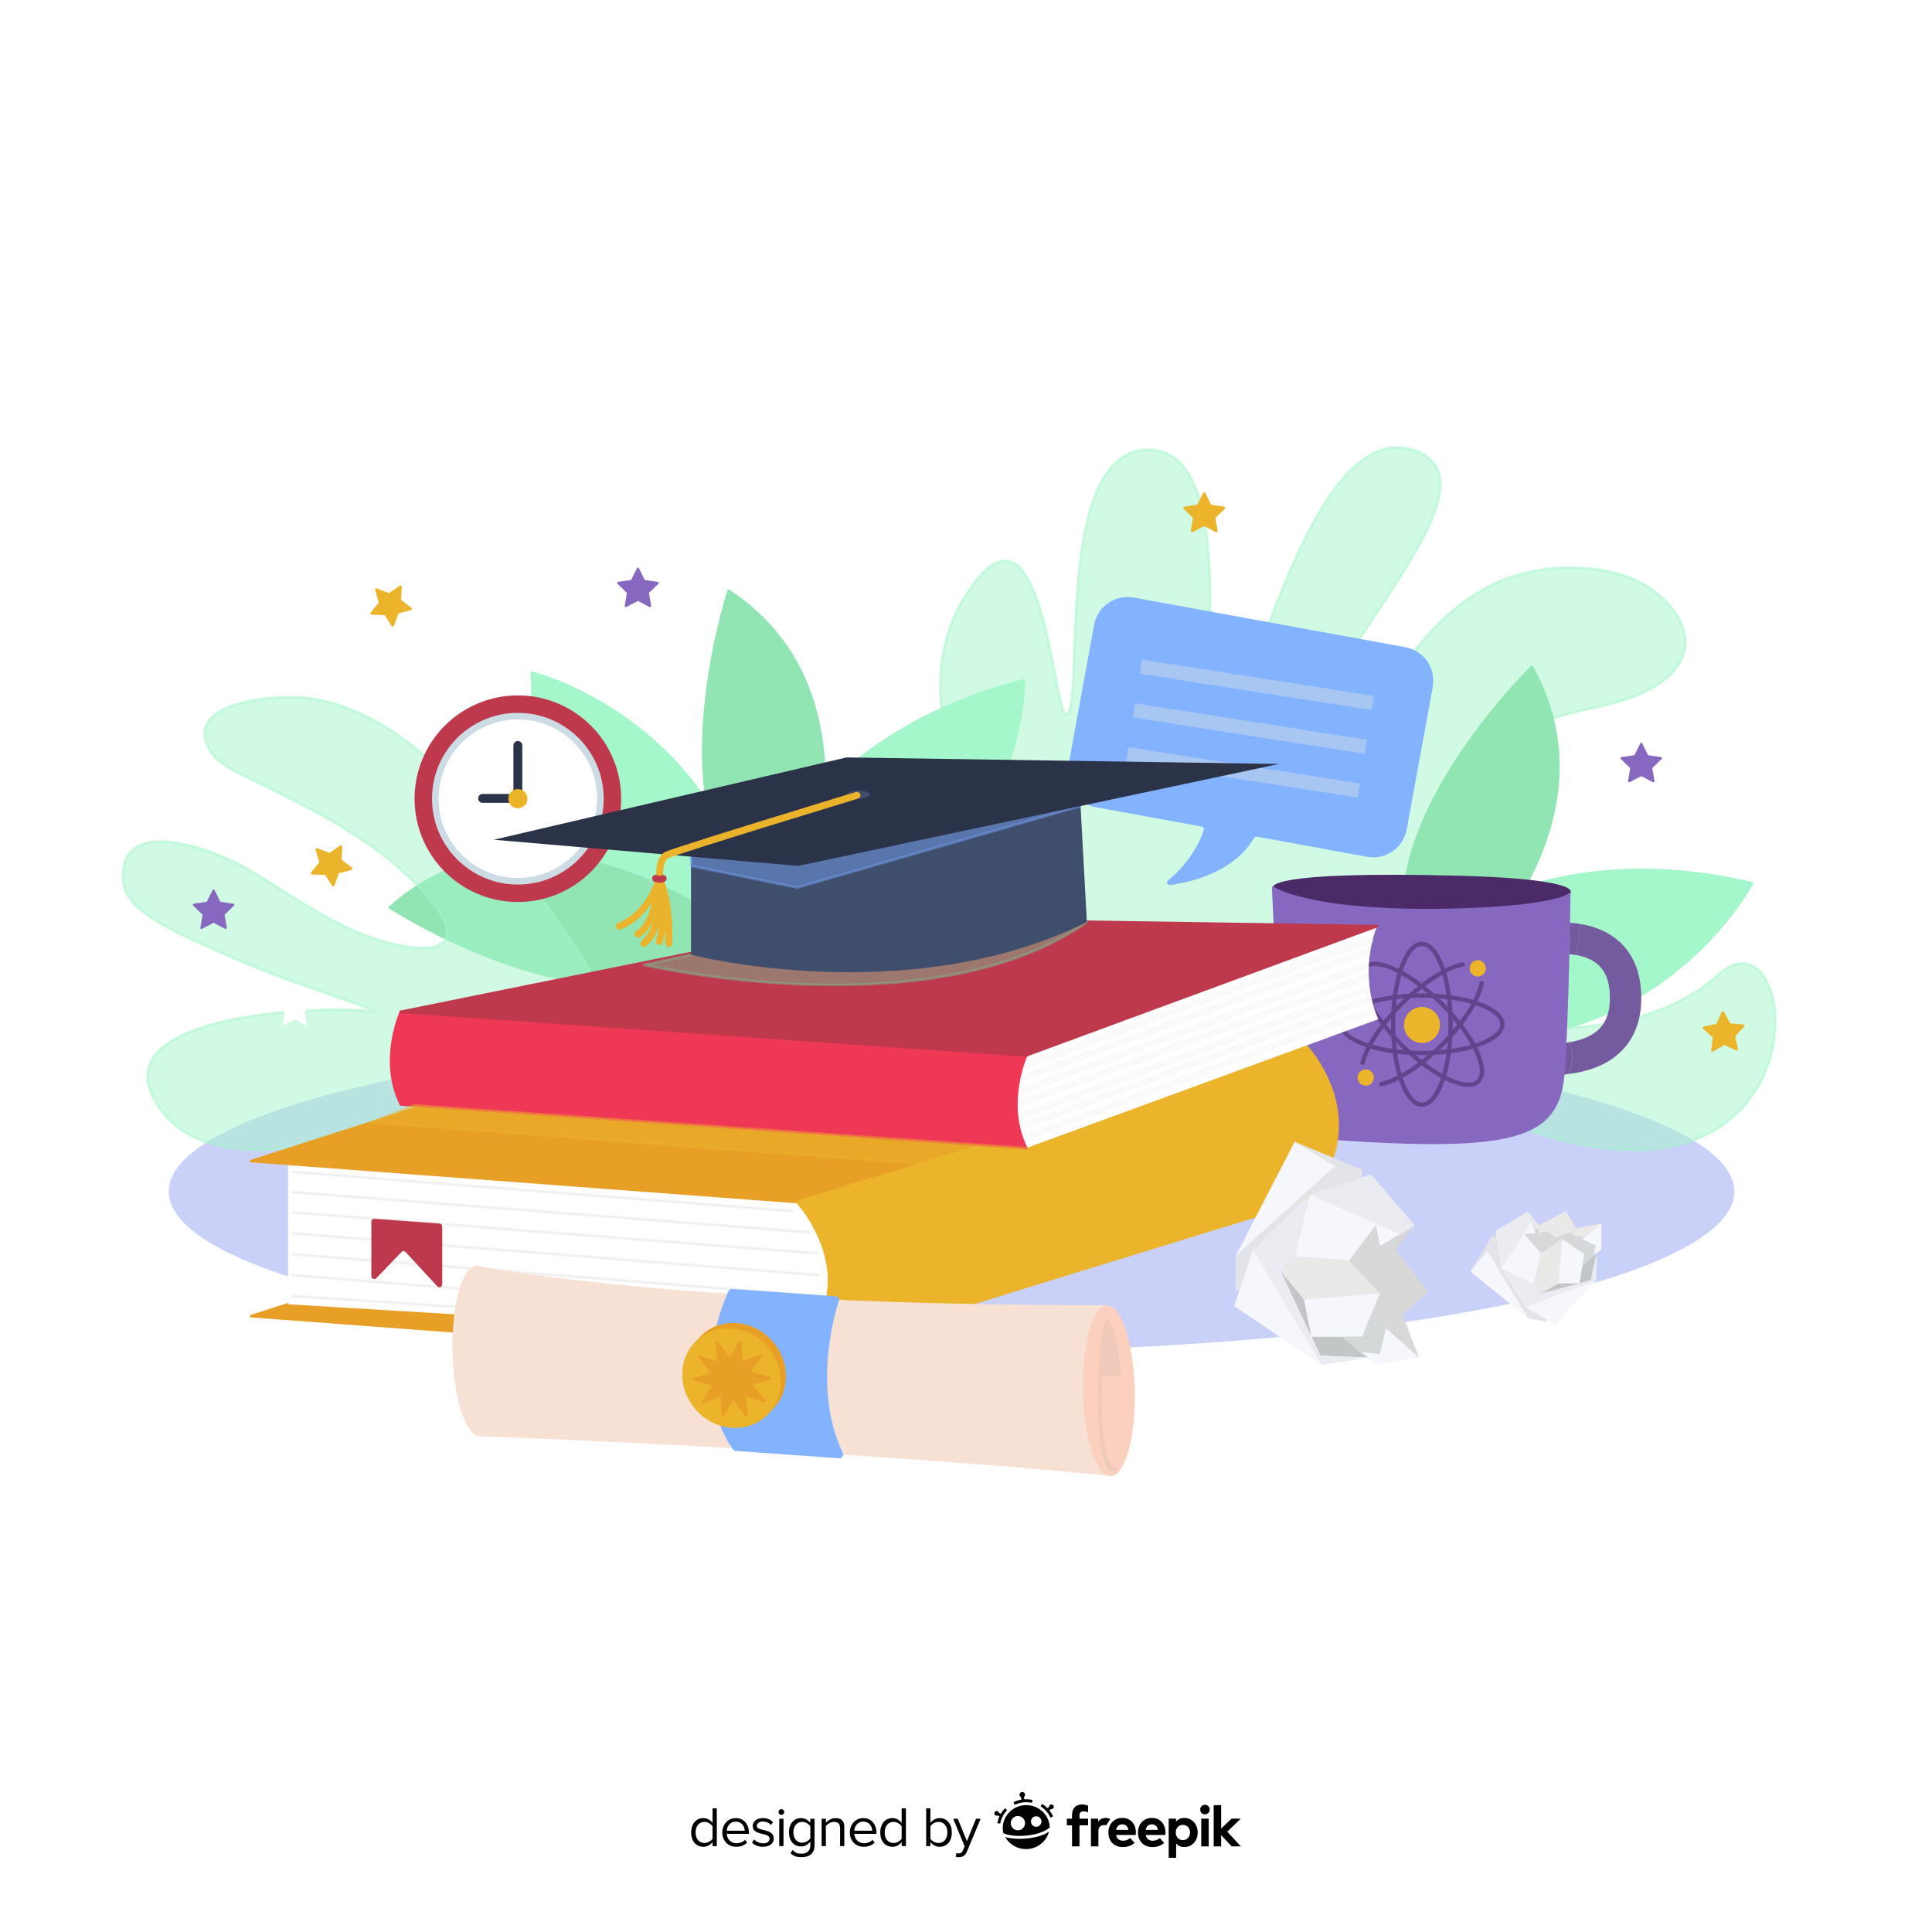 <?xml version="1.0" encoding="utf-8"?>
<!-- Generator: Adobe Illustrator 27.5.0, SVG Export Plug-In . SVG Version: 6.00 Build 0)  -->
<svg version="1.1" xmlns="http://www.w3.org/2000/svg" xmlns:xlink="http://www.w3.org/1999/xlink" x="0px" y="0px"
	 viewBox="0 0 500 500" style="enable-background:new 0 0 500 500;" xml:space="preserve">
<g id="BACKGROUND">
	<rect id="XMLID_43_" style="fill:#FFFFFF;" width="500" height="500"/>
</g>
<g id="OBJECTS">
	<g>
		<ellipse style="fill:#CAD1F9;" cx="246.257" cy="308.36" rx="202.587" ry="41.444"/>
		<g>
			<g>
				
					<path style="fill:#A4F7CB;stroke:#A4F7CB;stroke-width:0.676;stroke-linecap:round;stroke-linejoin:round;stroke-miterlimit:10;" d="
					M201.593,273.534c0,0-63.193-22.867-63.931-99.423c0,0,64.332,15.339,60.748,96.727L201.593,273.534z"/>
				
					<path style="fill:#91E5B3;stroke:#91E5B3;stroke-width:0.676;stroke-linecap:round;stroke-linejoin:round;stroke-miterlimit:10;" d="
					M100.901,234.856c0,0,63.111,40.88,88.299,5.007C189.199,239.864,138.457,201.26,100.901,234.856"/>
			</g>
			
				<path style="opacity:0.5;fill:#A4F7CB;stroke:#A4F7CB;stroke-width:0.676;stroke-linecap:round;stroke-linejoin:round;stroke-miterlimit:10;" d="
				M154.529,257.641c1.415-4.419-14.016-24.355-16.766-28.562c-7.237-11.075-15.238-21.914-24.961-30.954
				c-8.992-8.359-20.826-16.161-33.796-17.539c-6.665-0.708-31.152,0.484-25.097,12.893c1.684,3.45,5.361,5.38,8.804,7.08
				c16.997,8.394,34.038,16.179,47.049,30.482c10.45,11.488,6.759,16.772-8.539,13.12c-13.704-3.272-25.575-12.556-37.905-19.71
				c-7.084-4.11-33.737-14.768-31.319,4.407c1.004,7.959,18.176,14.451,24.508,17.372c9.896,4.565,20.198,8.184,30.481,11.762
				c1.226,0.427,13.157,4.41,9.115,3.782c-11.215-1.741-67.086,0.3-56.672,21.809c10.96,22.638,47.695,12.499,65.212,6.321
				C118.974,284.849,149.202,274.239,154.529,257.641z"/>
			
				<path style="opacity:0.5;fill:#A4F7CB;stroke:#A4F7CB;stroke-width:0.676;stroke-linecap:round;stroke-linejoin:round;stroke-miterlimit:10;" d="
				M379.792,263.948c0,0,41.222,9.537,64.939-11.735s30.621,83.036-72.48,30.378S379.792,263.948,379.792,263.948z"/>
			
				<path style="opacity:0.5;fill:#A4F7CB;stroke:#A4F7CB;stroke-width:0.676;stroke-linecap:round;stroke-linejoin:round;stroke-miterlimit:10;" d="
				M268.378,239.691c0,0-40.168-50.823-18.746-85.188s23.08,37.114,26.869,29.986c3.789-7.128-3.363-69.008,21.209-68.077
				c24.572,0.931,10.486,67.568,18.168,69.787c7.683,2.219,22.242-78.191,49.717-69.797c27.46,8.389-33.342,62.322-23.769,76.097
				c5.314,7.646,17.616-15.031,19.398-17.585c6.819-9.775,14.886-19.03,25.934-24.08c9.817-4.488,22.959-5.227,33.21-1.856
				c12.359,4.064,23.56,18.405,8.717,28.174c-10.911,7.181-25.207,5.38-36.414,13.284c-10.474,7.388-17.02,18.896-22.548,30.167
				c-8.273,16.865-17.383,39.008-14.921,58.265C358.609,305.489,268.378,239.691,268.378,239.691z"/>
			<g>
				
					<path style="fill:#A4F7CB;stroke:#A4F7CB;stroke-width:0.676;stroke-linecap:round;stroke-linejoin:round;stroke-miterlimit:10;" d="
					M183.637,261.775c0,0,7.198-66.816,81.387-85.723c0,0,0.385,66.134-79.524,81.99L183.637,261.775z"/>
				
					<path style="fill:#91E5B3;stroke:#91E5B3;stroke-width:0.676;stroke-linecap:round;stroke-linejoin:round;stroke-miterlimit:10;" d="
					M188.576,152.888c0,0-23.302,71.492,17.836,86.623C206.412,239.511,230.691,180.557,188.576,152.888"/>
			</g>
			<g>
				
					<path style="fill:#A4F7CB;stroke:#A4F7CB;stroke-width:0.676;stroke-linecap:round;stroke-linejoin:round;stroke-miterlimit:10;" d="
					M341.528,266.735c0,0,37.394-55.838,111.881-38.142c0,0-30.361,58.754-108.499,35.701L341.528,266.735z"/>
				
					<path style="fill:#91E5B3;stroke:#91E5B3;stroke-width:0.676;stroke-linecap:round;stroke-linejoin:round;stroke-miterlimit:10;" d="
					M396.453,172.586c0,0-53.829,52.504-24.417,85.003C372.036,257.589,420.909,216.644,396.453,172.586"/>
			</g>
		</g>
		<g>
			<g>
				<g>
					<path style="fill:#745A9F;" d="M394.694,269.595c-2.198-0.435-4.333,0.994-4.768,3.192c-0.435,2.198,0.994,4.333,3.192,4.768
						c0.293,0.058,3.558,0.683,7.894,0.683c1.132,0,2.337-0.043,3.581-0.15l0.496-8.202
						C400.905,270.416,396.685,269.982,394.694,269.595z"/>
					<path style="fill:#745A9F;" d="M418.19,242.94c-2.799-2.2-6.128-3.323-9.345-3.838c0.04,0.356,0.009,0.589,0.009,0.589
						c-0.187,4.198-0.681,6.349-1.196,7.429c2.04,0.338,4.011,1.01,5.535,2.214c2.321,1.833,3.45,4.77,3.45,8.978
						c0,3.864-1.12,6.665-3.422,8.563c-1.896,1.563-4.475,2.43-7.142,2.87c1.406,2.718,0.774,5.885-0.087,8.198
						c4.25-0.525,8.797-1.854,12.367-4.787c4.246-3.488,6.4-8.483,6.4-14.845C424.756,251.536,422.547,246.364,418.19,242.94z"/>
					<path style="fill:#745A9F;" d="M396.011,239.575c-2.174,0.529-3.504,2.716-2.981,4.891c0.524,2.175,2.713,3.514,4.89,2.996
						c1.573-0.375,4.892-0.842,8.269-0.53l0.258-8.112C400.971,238.403,396.337,239.496,396.011,239.575z"/>
					<path style="fill:#745A9F;" d="M408.844,239.102c-0.81-0.13-1.612-0.221-2.397-0.281l-0.258,8.112
						c0.49,0.045,0.98,0.106,1.467,0.187c0.515-1.08,1.01-3.231,1.196-7.429C408.853,239.691,408.884,239.458,408.844,239.102z"/>
					<path style="opacity:0.3;fill:#745A9F;" d="M408.844,239.102c-0.81-0.13-1.612-0.221-2.397-0.281l-0.258,8.112
						c0.49,0.045,0.98,0.106,1.467,0.187c0.515-1.08,1.01-3.231,1.196-7.429C408.853,239.691,408.884,239.458,408.844,239.102z"/>
					<path style="fill:#745A9F;" d="M406.076,269.745c-0.328,0.054-0.657,0.1-0.987,0.142l-0.496,8.202
						c0.46-0.039,0.926-0.088,1.395-0.146C406.85,275.631,407.482,272.463,406.076,269.745z"/>
					<path style="opacity:0.3;fill:#745A9F;" d="M406.076,269.745c-0.328,0.054-0.657,0.1-0.987,0.142l-0.496,8.202
						c0.46-0.039,0.926-0.088,1.395-0.146C406.85,275.631,407.482,272.463,406.076,269.745z"/>
				</g>
				<path style="fill:#4B2A67;" d="M377.826,226.643c-51.276-1.34-48.371,3.063-48.371,3.063s9.005,6.476,45.727,5.727
					c17.625-0.359,28.83-2.14,30.972-4.019C408.475,229.378,400.156,227.227,377.826,226.643z"/>
				<g>
					<g>
						
							<path style="fill:#8768C1;stroke:#8768C1;stroke-width:0.574;stroke-linecap:round;stroke-linejoin:round;stroke-miterlimit:10;" d="
							M329.455,229.706l0.863,18.117l1.561,32.785c0,0,0.819,13.297,15.126,14.248c47.486,3.157,56.603-1.207,57.716-18.03
							c1.113-16.823,1.433-45.413,1.433-45.413c-2.142,1.879-13.347,3.659-30.972,4.019
							C338.46,236.182,329.455,229.706,329.455,229.706z"/>
					</g>
				</g>
			</g>
			<g>
				<g style="opacity:0.59;">
					
						<ellipse transform="matrix(0.707 -0.707 0.707 0.707 -79.662 337.839)" style="fill:none;stroke:#4B2A67;stroke-width:1.127;stroke-linecap:round;stroke-linejoin:round;stroke-miterlimit:10;" cx="367.977" cy="265.08" rx="7.439" ry="20.814"/>
					
						<path style="fill:none;stroke:#4B2A67;stroke-width:1.127;stroke-linecap:round;stroke-linejoin:round;stroke-miterlimit:10;" d="
						M352.634,275.051c1.025-4.108,4.7-9.849,10.083-15.232c5.655-5.655,11.704-9.425,15.841-10.218"/>
					
						<path style="fill:none;stroke:#4B2A67;stroke-width:1.127;stroke-linecap:round;stroke-linejoin:round;stroke-miterlimit:10;" d="
						M383.455,254.499c-0.793,4.136-4.563,10.186-10.218,15.841c-5.609,5.609-11.606,9.364-15.74,10.198"/>
					
						<ellipse style="fill:none;stroke:#4B2A67;stroke-width:1.127;stroke-linecap:round;stroke-linejoin:round;stroke-miterlimit:10;" cx="367.977" cy="265.08" rx="20.814" ry="7.439"/>
					
						<ellipse style="fill:none;stroke:#4B2A67;stroke-width:1.127;stroke-linecap:round;stroke-linejoin:round;stroke-miterlimit:10;" cx="367.977" cy="265.08" rx="7.439" ry="20.814"/>
				</g>
				
					<circle style="fill:#EBB42B;stroke:#EBB42B;stroke-width:0.676;stroke-linecap:round;stroke-linejoin:round;stroke-miterlimit:10;" cx="353.438" cy="278.867" r="1.766"/>
				
					<circle style="fill:#EBB42B;stroke:#EBB42B;stroke-width:0.676;stroke-linecap:round;stroke-linejoin:round;stroke-miterlimit:10;" cx="382.441" cy="250.615" r="1.766"/>
				
					<circle style="fill:#EBB42B;stroke:#EBB42B;stroke-width:0.676;stroke-linecap:round;stroke-linejoin:round;stroke-miterlimit:10;" cx="368.015" cy="265.268" r="4.321"/>
			</g>
		</g>
		<g>
			
				<polygon style="fill:#E89F25;stroke:#E89F25;stroke-width:0.676;stroke-linecap:round;stroke-linejoin:round;stroke-miterlimit:10;" points="
				206.319,351.211 65.024,340.61 114.758,324.625 259.93,334.723 			"/>
			<path style="fill:#FFFFFF;" d="M210.453,345.75l-135.886-8.207v-36.348l131.752,9.885
				C206.319,311.08,221.002,324.896,210.453,345.75"/>
			
				<polyline style="fill:#E89F25;stroke:#E89F25;stroke-width:0.676;stroke-linecap:round;stroke-linejoin:round;stroke-miterlimit:10;" points="
				114.758,284.495 65.024,300.479 206.319,311.08 281.509,287.851 			"/>
			
				<path style="fill:#EBB42B;stroke:#EBB42B;stroke-width:0.676;stroke-linecap:round;stroke-linejoin:round;stroke-miterlimit:10;" d="
				M337.925,310.734c18.604-20.501,0-40.131,0-40.131L206.319,311.08c0,0,18.604,19.629,0,40.131L337.925,310.734z"/>
			<g>
				
					<line style="fill:none;stroke:#F1F1F1;stroke-width:0.676;stroke-linecap:round;stroke-linejoin:round;stroke-miterlimit:10;" x1="75.695" y1="313.779" x2="211.609" y2="324.374"/>
				
					<line style="fill:none;stroke:#F1F1F1;stroke-width:0.676;stroke-linecap:round;stroke-linejoin:round;stroke-miterlimit:10;" x1="75.695" y1="308.533" x2="209.353" y2="318.903"/>
				
					<line style="fill:none;stroke:#F1F1F1;stroke-width:0.676;stroke-linecap:round;stroke-linejoin:round;stroke-miterlimit:10;" x1="75.695" y1="303.288" x2="205.067" y2="313.432"/>
				
					<line style="fill:none;stroke:#F1F1F1;stroke-width:0.676;stroke-linecap:round;stroke-linejoin:round;stroke-miterlimit:10;" x1="75.695" y1="319.189" x2="211.834" y2="330.009"/>
				
					<line style="fill:none;stroke:#F1F1F1;stroke-width:0.676;stroke-linecap:round;stroke-linejoin:round;stroke-miterlimit:10;" x1="75.695" y1="324.599" x2="211.834" y2="335.419"/>
				
					<line style="fill:none;stroke:#F1F1F1;stroke-width:0.676;stroke-linecap:round;stroke-linejoin:round;stroke-miterlimit:10;" x1="75.695" y1="330.009" x2="209.804" y2="340.829"/>
				
					<line style="fill:none;stroke:#F1F1F1;stroke-width:0.676;stroke-linecap:round;stroke-linejoin:round;stroke-miterlimit:10;" x1="75.695" y1="335.419" x2="206.319" y2="343.942"/>
			</g>
			<path style="fill:#BE394B;" d="M96.106,316.156v14.122c0,0.667,0.812,0.996,1.276,0.515l6.523-6.756
				c0.296-0.307,0.789-0.301,1.079,0.012l8.182,8.851c0.458,0.496,1.287,0.172,1.287-0.504v-14.998c0-0.389-0.3-0.711-0.688-0.74
				l-16.862-1.243C96.472,315.384,96.106,315.725,96.106,316.156z"/>
		</g>
		<g>
			<circle style="fill:#BE394B;" cx="134.023" cy="206.704" r="26.734"/>
			<circle style="fill:#CCDCE4;" cx="134.023" cy="206.704" r="22.216"/>
			<circle style="fill:#FFFFFF;" cx="134.023" cy="206.704" r="20.506"/>
			<path style="fill:#2A3348;" d="M132.874,206.624L132.874,206.624c0-0.635-0.515-1.149-1.149-1.149h-6.818
				c-0.635,0-1.149,0.515-1.149,1.149l0,0c0,0.635,0.515,1.149,1.149,1.149h6.818C132.359,207.774,132.874,207.259,132.874,206.624z
				"/>
			<path style="fill:#2A3348;" d="M134.023,191.773L134.023,191.773c-0.635,0-1.149,0.515-1.149,1.149v11.651
				c0,0.635,0.515,1.149,1.149,1.149l0,0c0.635,0,1.149-0.515,1.149-1.149v-11.651C135.172,192.287,134.658,191.773,134.023,191.773
				z"/>
			
				<circle style="fill:#EBB42B;stroke:#EBB42B;stroke-width:0.676;stroke-linecap:round;stroke-linejoin:round;stroke-miterlimit:10;" cx="134.023" cy="206.704" r="2.141"/>
		</g>
		<g>
			<path style="fill:#83B3FF;" d="M363.72,167.497l-70.328-12.85c-4.784-0.874-9.371,2.296-10.245,7.08l-6.745,36.919
				c-0.874,4.784,2.296,9.371,7.08,10.245l27.525,5.029c0.402,0.074,0.651,0.482,0.528,0.872c-0.641,2.026-2.929,7.87-9.225,13.038
				c-0.532,0.436-0.167,1.295,0.515,1.206c4.969-0.648,16.386-3.101,21.736-12.178c0.147-0.249,0.429-0.383,0.713-0.331
				l28.536,5.214c4.784,0.874,9.371-2.296,10.245-7.08l6.745-36.919C371.674,172.958,368.504,168.371,363.72,167.497z"/>
			<g style="opacity:0.49;">
				
					<rect x="294.976" y="175.245" transform="matrix(0.988 0.155 -0.155 0.988 31.283 -48.159)" style="fill:#CCDCE4;" width="60.717" height="3.682"/>
				
					<rect x="293.203" y="186.576" transform="matrix(0.988 0.155 -0.155 0.988 33.013 -47.749)" style="fill:#CCDCE4;" width="60.717" height="3.682"/>
				
					<rect x="291.43" y="197.907" transform="matrix(0.988 0.155 -0.155 0.988 34.743 -47.339)" style="fill:#CCDCE4;" width="60.717" height="3.682"/>
			</g>
		</g>
		<g>
			
				<path style="fill:#77A5FA;stroke:#77A5FA;stroke-width:2.029;stroke-linecap:round;stroke-linejoin:round;stroke-miterlimit:10;" d="
				M216.1,336.487c0,0,12.586,19.782,1.062,39.896"/>
			<path style="fill:#F7E1D5;" d="M286.3,337.782c-113.686,0.088-163.113-10.283-163.113-10.283l1.176,44.187
				c0,0,96.347,3.556,163.113,10.283L286.3,337.782z"/>
			
				<path style="fill:#83B3FF;stroke:#83B3FF;stroke-width:2.029;stroke-linecap:round;stroke-linejoin:round;stroke-miterlimit:10;" d="
				M217.162,376.383c-8.613-18.258-1.062-39.896-1.062-39.896l-26.656-1.891c0,0-10.99,22.441,1.062,39.896L217.162,376.383z"/>
			<path style="opacity:0.24;fill:#83B3FF;" d="M209.251,376.734c-8.239-21.041,0.903-40.828,0.903-40.828l-15.836-1.253
				c0,0-5.376,23.246,1.746,40.828L209.251,376.734z"/>
			
				<ellipse transform="matrix(1 -0.022 0.022 1 -7.837 6.39)" style="fill:#FCD0BE;" cx="286.888" cy="359.875" rx="6.696" ry="22.104"/>
			
				<ellipse transform="matrix(1 -0.022 0.022 1 -7.651 2.804)" style="fill:#F7E1D5;" cx="123.775" cy="349.592" rx="6.696" ry="22.104"/>
			<path style="opacity:0.3;fill:#CFBDB4;" d="M285.145,355.834l5.09,0.236c0,0-1.449-14.424-3.839-14.704
				c-2.391-0.28-4.899,48.405,3.676,37.908C290.071,379.274,284.435,385.321,285.145,355.834z"/>
			
				<ellipse transform="matrix(0.751 -0.66 0.66 0.751 -187.134 214.184)" style="fill:#E89F25;stroke:#E89F25;stroke-width:0.676;stroke-linecap:round;stroke-linejoin:round;stroke-miterlimit:10;" cx="190.685" cy="355.444" rx="12.023" ry="12.963"/>
			
				<ellipse transform="matrix(0.751 -0.66 0.66 0.751 -188.379 213.649)" style="fill:#EBB42B;stroke:#EBB42B;stroke-width:0.676;stroke-linecap:round;stroke-linejoin:round;stroke-miterlimit:10;" cx="189.352" cy="356.829" rx="12.023" ry="12.963"/>
			<g>
				
					<polygon style="fill:#E89F25;stroke:#E89F25;stroke-width:0.676;stroke-linecap:round;stroke-linejoin:round;stroke-miterlimit:10;" points="
					197.768,362.565 192.571,360.807 193.182,366.227 189.775,361.789 187.133,366.299 186.818,360.876 181.932,362.755 
					184.828,358.418 179.564,356.947 184.566,355.353 180.935,351.094 186.132,352.852 185.521,347.432 188.928,351.87 
					191.57,347.359 191.885,352.783 196.771,350.904 193.875,355.241 199.139,356.712 194.137,358.306 				"/>
			</g>
		</g>
		<g>
			<g>
				<path style="fill:#FFFFFF;" d="M356.343,239.691l-90.758,33.429c0,0-6.512,12.688,0,24.006l91.133-33.365
					C356.718,263.761,351.322,253.29,356.343,239.691z"/>
				<g style="opacity:0.39;">
					
						<line style="fill:none;stroke:#F1F1F1;stroke-width:1.863;stroke-linejoin:round;stroke-miterlimit:10;" x1="264.555" y1="276.123" x2="355.158" y2="242.934"/>
					
						<line style="fill:none;stroke:#F1F1F1;stroke-width:1.863;stroke-linejoin:round;stroke-miterlimit:10;" x1="263.427" y1="279.484" x2="354.492" y2="246.066"/>
					
						<line style="fill:none;stroke:#F1F1F1;stroke-width:1.863;stroke-linejoin:round;stroke-miterlimit:10;" x1="263.201" y1="282.698" x2="354.074" y2="249.717"/>
					
						<line style="fill:none;stroke:#F1F1F1;stroke-width:1.863;stroke-linejoin:round;stroke-miterlimit:10;" x1="262.976" y1="285.833" x2="354.152" y2="252.742"/>
					
						<line style="fill:none;stroke:#F1F1F1;stroke-width:1.863;stroke-linejoin:round;stroke-miterlimit:10;" x1="263.427" y1="289.113" x2="354.377" y2="255.796"/>
					
						<line style="fill:none;stroke:#F1F1F1;stroke-width:1.863;stroke-linejoin:round;stroke-miterlimit:10;" x1="354.828" y1="258.48" x2="263.878" y2="291.797"/>
					
						<line style="fill:none;stroke:#F1F1F1;stroke-width:1.863;stroke-linejoin:round;stroke-miterlimit:10;" x1="264.555" y1="294.687" x2="355.602" y2="261.134"/>
				</g>
				
					<path style="fill:#EF3756;stroke:#EF3756;stroke-width:0.676;stroke-linecap:round;stroke-linejoin:round;stroke-miterlimit:10;" d="
					M265.585,297.126c-5.748-11.496,0-24.006,0-24.006l-161.812-11.278c0,0-5.748,12.51,0,24.006L265.585,297.126z"/>
				
					<polygon style="fill:#BE394B;stroke:#BE394B;stroke-width:0.676;stroke-linecap:round;stroke-linejoin:round;stroke-miterlimit:10;" points="
					265.585,273.12 103.773,261.842 223.141,237.678 356.343,239.691 				"/>
			</g>
			
				<polygon style="opacity:0.41;fill:#EBB42B;stroke:#EBB42B;stroke-width:0.676;stroke-linecap:round;stroke-linejoin:round;stroke-miterlimit:10;" points="
				265.585,297.126 238.461,301.195 96.106,290.49 107.138,286.082 			"/>
		</g>
		<g>
			<polygon style="fill:#FFFFFF;" points="76.295,255.795 77.865,258.976 81.375,259.487 78.835,261.963 79.435,265.459 
				76.295,263.808 73.155,265.459 73.754,261.963 71.214,259.487 74.725,258.976 			"/>
			<polygon style="fill:#FFFFFF;" points="232.057,133.64 233.627,136.821 237.138,137.332 234.598,139.808 235.197,143.304 
				232.057,141.654 228.917,143.304 229.517,139.808 226.976,137.332 230.487,136.821 			"/>
			
				<polygon style="fill:#8768C1;stroke:#8768C1;stroke-width:0.574;stroke-linecap:round;stroke-linejoin:round;stroke-miterlimit:10;" points="
				55.274,230.47 56.844,233.652 60.355,234.162 57.815,236.638 58.415,240.135 55.274,238.484 52.134,240.135 52.734,236.638 
				50.194,234.162 53.704,233.652 			"/>
			<polygon style="fill:#FFFFFF;" points="446.039,208.379 447.609,211.56 451.119,212.07 448.579,214.546 449.179,218.043 
				446.039,216.392 442.899,218.043 443.498,214.546 440.958,212.07 444.469,211.56 			"/>
			
				<polygon style="fill:#8768C1;stroke:#8768C1;stroke-width:0.574;stroke-linecap:round;stroke-linejoin:round;stroke-miterlimit:10;" points="
				424.756,192.52 426.326,195.702 429.837,196.212 427.296,198.688 427.896,202.185 424.756,200.534 421.616,202.185 
				422.216,198.688 419.675,196.212 423.186,195.702 			"/>
			
				<polygon style="fill:#EBB42B;stroke:#EBB42B;stroke-width:0.676;stroke-linecap:round;stroke-linejoin:round;stroke-miterlimit:10;" points="
				311.648,127.754 313.218,130.935 316.729,131.445 314.189,133.922 314.788,137.418 311.648,135.767 308.508,137.418 
				309.108,133.922 306.567,131.445 310.078,130.935 			"/>
			
				<polygon style="fill:#8768C1;stroke:#8768C1;stroke-width:0.574;stroke-linecap:round;stroke-linejoin:round;stroke-miterlimit:10;" points="
				165.097,147.184 166.667,150.365 170.178,150.875 167.637,153.352 168.237,156.848 165.097,155.197 161.957,156.848 
				162.557,153.352 160.016,150.875 163.527,150.365 			"/>
			
				<polygon style="fill:#EBB42B;stroke:#EBB42B;stroke-width:0.676;stroke-linecap:round;stroke-linejoin:round;stroke-miterlimit:10;" points="
				103.643,151.866 103.454,155.409 106.265,157.573 102.837,158.488 101.648,161.83 99.718,158.853 96.172,158.755 98.407,156 
				97.405,152.597 100.716,153.871 			"/>
			
				<polygon style="fill:#EBB42B;stroke:#EBB42B;stroke-width:0.676;stroke-linecap:round;stroke-linejoin:round;stroke-miterlimit:10;" points="
				88.246,219.105 88.057,222.647 90.868,224.811 87.441,225.726 86.251,229.069 84.322,226.092 80.776,225.993 83.011,223.238 
				82.009,219.835 85.319,221.11 			"/>
			
				<polygon style="fill:#EBB42B;stroke:#EBB42B;stroke-width:0.676;stroke-linecap:round;stroke-linejoin:round;stroke-miterlimit:10;" points="
				445.86,262.038 447.582,265.14 451.113,265.479 448.696,268.075 449.465,271.539 446.248,270.042 443.192,271.843 
				443.621,268.322 440.964,265.972 444.446,265.292 			"/>
			
				<path style="fill:#74C498;stroke:#74C498;stroke-width:0.676;stroke-linecap:round;stroke-linejoin:round;stroke-miterlimit:10;" d="
				M29.817,243.15"/>
		</g>
		<g>
			<polygon style="fill:#F5F7FC;" points="338.989,309.022 356.046,317.141 357.156,322.491 359.074,321.28 359.091,321.338 
				366.139,317.141 362.436,319.346 			"/>
			<polygon style="fill:#C3C6C7;" points="339.393,345.906 337.475,336.318 331.42,328.958 341.714,350.851 353.751,351.337 
				347.316,345.906 			"/>
			<polygon style="fill:#F5F7FC;" points="357.156,322.491 359.091,321.338 359.074,321.28 			"/>
			<polygon style="fill:#EAE9E8;" points="357.156,334.703 349.183,326.225 335.053,325.115 331.42,328.958 337.475,336.318 			"/>
			<polygon style="fill:#F5F7FC;" points="339.393,345.906 347.316,345.906 352.514,345.906 354.835,340.304 357.156,334.703 
				337.475,336.318 			"/>
			<polygon style="fill:#F5F7FC;" points="358.67,343.786 357.156,350.448 352.413,349.943 354.23,351.356 353.845,351.416 
				356.046,353.274 367.249,351.356 358.937,343.956 			"/>
			<polygon style="fill:#D5D8D9;" points="352.514,345.906 347.316,345.906 353.751,351.337 354.23,351.356 352.413,349.943 
				357.156,350.448 358.67,343.786 358.937,343.956 354.835,340.304 			"/>
			<polygon style="fill:#F5F7FC;" points="356.046,317.141 338.989,309.022 335.053,325.115 349.183,326.225 			"/>
			<polygon style="fill:#EAECF1;" points="341.714,350.851 331.42,328.958 335.053,325.115 338.989,309.022 324.254,323.298 
				342.017,353.274 353.845,351.416 353.751,351.337 			"/>
			<polygon style="fill:#F5F7FC;" points="353.751,351.337 353.845,351.416 354.23,351.356 			"/>
			<polygon style="fill:#F5F7FC;" points="319.414,338.034 342.017,353.274 324.254,323.298 			"/>
			<polygon style="fill:#D8D8D8;" points="369.571,334.249 361.093,323.298 366.139,317.141 359.091,321.338 359.579,322.995 
				356.046,324.711 358.368,325.115 359.074,327.739 357.156,331.877 360.588,337.933 359.377,340.157 359.781,344.493 
				358.937,343.956 367.249,351.356 363.01,340.304 			"/>
			<polygon style="fill:#D8D8D8;" points="356.046,317.141 349.183,326.225 357.156,334.703 354.835,340.304 358.937,343.956 
				359.781,344.493 359.377,340.157 360.588,337.933 357.156,331.877 359.074,327.739 358.368,325.115 356.046,324.711 
				359.579,322.995 359.091,321.338 357.156,322.491 			"/>
			<polygon style="fill:#EAECF1;" points="362.436,319.346 366.139,317.141 354.835,303.929 352.467,304.69 338.989,309.022 			"/>
			<polygon style="fill:#E2E4E9;" points="352.467,304.69 352.564,302.745 335.053,295.473 345.55,301.797 319.754,325.115 
				319.754,334.249 320.863,333.621 324.254,323.298 338.989,309.022 			"/>
			<polygon style="fill:#F5F7FC;" points="335.053,295.473 319.754,325.115 345.55,301.797 			"/>
		</g>
		<g>
			<polygon style="fill:#F5F7FC;" points="388.364,328.283 394.466,319.339 397.527,319.285 397.039,318.047 397.074,318.043 
				395.422,313.52 396.29,315.896 			"/>
			<polygon style="fill:#C3C6C7;" points="408.782,332.092 403.303,332.147 398.662,334.832 411.735,331.296 413.143,324.409 
				409.533,327.524 			"/>
			<polygon style="fill:#F5F7FC;" points="397.527,319.285 397.074,318.043 397.039,318.047 			"/>
			<polygon style="fill:#EAE9E8;" points="404.275,320.623 398.835,324.291 396.883,332.316 398.662,334.832 403.303,332.147 			"/>
			<polygon style="fill:#F5F7FC;" points="408.782,332.092 409.533,327.524 410.025,324.528 407.15,322.575 404.275,320.623 
				403.303,332.147 			"/>
			<polygon style="fill:#F5F7FC;" points="409.437,320.746 412.974,322.349 412.246,325.028 413.199,324.136 413.196,324.364 
				414.431,323.298 414.432,316.629 409.556,320.611 			"/>
			<polygon style="fill:#D5D8D9;" points="410.025,324.528 409.533,327.524 413.143,324.409 413.199,324.136 412.246,325.028 
				412.974,322.349 409.437,320.746 409.556,320.611 407.15,322.575 			"/>
			<polygon style="fill:#F5F7FC;" points="394.466,319.339 388.364,328.283 396.883,332.316 398.835,324.291 			"/>
			<polygon style="fill:#EAECF1;" points="411.735,331.296 398.662,334.832 396.883,332.316 388.364,328.283 394.857,338.343 
				413.102,331.387 413.196,324.364 413.143,324.409 			"/>
			<polygon style="fill:#F5F7FC;" points="413.143,324.409 413.196,324.364 413.199,324.136 			"/>
			<polygon style="fill:#F5F7FC;" points="402.54,342.748 413.102,331.387 394.857,338.343 			"/>
			<polygon style="fill:#EAE9E8;" points="405.2,313.416 398.346,317.104 395.422,313.52 397.074,318.043 398.035,317.944 
				398.649,320.168 399.092,318.874 400.608,318.755 402.713,320.314 406.384,318.999 407.498,319.941 409.933,320.183 
				409.556,320.611 414.432,316.629 407.924,317.862 			"/>
			<polygon style="fill:#D8D8D8;" points="394.466,319.339 398.835,324.291 404.275,320.623 407.15,322.575 409.556,320.611 
				409.933,320.183 407.498,319.941 406.384,318.999 402.713,320.314 400.608,318.755 399.092,318.874 398.649,320.168 
				398.035,317.944 397.074,318.043 397.527,319.285 			"/>
			<polygon style="fill:#EAECF1;" points="396.29,315.896 395.422,313.52 387.051,318.589 387.247,320.038 388.364,328.283 			"/>
			<polygon style="fill:#E2E4E9;" points="387.247,320.038 386.182,319.769 380.505,329.068 384.993,323.709 395.434,341.136 
				400.481,342.137 400.239,341.429 394.857,338.343 388.364,328.283 			"/>
			<polygon style="fill:#F5F7FC;" points="380.505,329.068 395.434,341.136 384.993,323.709 			"/>
		</g>
		<g>
			
				<path style="opacity:0.45;fill:#74C498;stroke:#74C498;stroke-width:0.676;stroke-linecap:round;stroke-linejoin:round;stroke-miterlimit:10;" d="
				M178.835,247.079l-12.172,2.639c0,0,74.516,17.223,114.621-11.091L178.835,247.079z"/>
			<path style="fill:#3F4E6D;" d="M178.835,224.087v22.992c0,0,56.127,14.539,102.449-8.453l-2.029-37.193l-100.42,12.51V224.087z"
				/>
			
				<polygon style="opacity:0.45;fill:#77A5FA;stroke:#77A5FA;stroke-width:0.676;stroke-linecap:round;stroke-linejoin:round;stroke-miterlimit:10;" points="
				178.835,224.087 206.319,229.706 279.646,208.596 178.795,219.151 			"/>
			<polygon style="fill:#2A3348;" points="219.071,196.023 127.779,217.324 206.56,224.087 330.987,197.714 			"/>
			<ellipse style="fill:#3F4E6D;" cx="222.129" cy="205.652" rx="2.93" ry="1.052"/>
			
				<path style="fill:none;stroke:#EBB22C;stroke-width:1.803;stroke-linecap:round;stroke-linejoin:round;stroke-miterlimit:10;" d="
				M221.776,205.828c0,0-44.26,13.471-49.01,15.357c-4.75,1.886,0.998,17.013-6.103,22.974"/>
			
				<path style="fill:none;stroke:#EBB22C;stroke-width:1.803;stroke-linecap:round;stroke-linejoin:round;stroke-miterlimit:10;" d="
				M173.062,244.16c0.451-11.385-2.437-16.721-2.437-16.721s-0.569,11.425-5.528,14.281"/>
			
				<path style="fill:none;stroke:#EBB22C;stroke-width:1.803;stroke-linecap:round;stroke-linejoin:round;stroke-miterlimit:10;" d="
				M170.625,243.673c2.222-6.913,0-16.234,0-16.234s-2.372,9.17-10.337,12.251"/>
			
				<path style="fill:none;stroke:#BE394B;stroke-width:1.803;stroke-linecap:round;stroke-linejoin:round;stroke-miterlimit:10;" d="
				M169.659,227.339c0,0,1.202,0.451,1.954,0"/>
		</g>
	</g>
</g>
<g id="DESIGNED_BY_FREEPIK">
	<g id="XMLID_4_">
		<g>
			<g id="XMLID_480_">
				<g id="XMLID_499_">
					<path id="XMLID_507_" d="M260.104,467.949c-0.432,0.443-0.803,0.931-1.108,1.453l-0.465-0.241
						c-0.067-0.298-0.349-0.503-0.659-0.466c-0.331,0.039-0.568,0.339-0.529,0.67c0.039,0.331,0.339,0.568,0.67,0.529
						c0.066-0.008,0.127-0.026,0.184-0.052l0.451,0.234c-0.251,0.554-0.433,1.139-0.539,1.744l0.747,0.132
						c0.23-1.306,0.85-2.507,1.792-3.473L260.104,467.949z"/>
					<path id="XMLID_506_" d="M265.592,465.647c-0.171,0-0.341,0.006-0.51,0.017l-0.074-0.626c0.188-0.149,0.296-0.389,0.266-0.645
						c-0.046-0.393-0.402-0.674-0.795-0.628c-0.393,0.046-0.674,0.402-0.628,0.795c0.03,0.254,0.189,0.461,0.404,0.564l0.074,0.624
						c-0.714,0.116-1.403,0.332-2.06,0.646l0.327,0.684c0.934-0.447,1.942-0.673,2.995-0.673c0.496,0,0.993,0.053,1.475,0.158
						l0.161-0.741C266.692,465.706,266.142,465.647,265.592,465.647z"/>
					<path id="XMLID_505_" d="M272.194,468.194c0.331-0.04,0.566-0.342,0.526-0.672c-0.04-0.331-0.341-0.566-0.672-0.526
						c-0.309,0.038-0.535,0.304-0.53,0.609l-0.416,0.363c-0.418-0.43-0.889-0.813-1.408-1.139l-0.404,0.641
						c1.134,0.715,2.021,1.726,2.563,2.925l0.69-0.313c-0.251-0.554-0.567-1.072-0.942-1.545l0.402-0.351
						C272.065,468.199,272.129,468.202,272.194,468.194z"/>
					<path id="XMLID_504_" d="M265.044,475.855c-0.386,0.023-0.775,0.035-1.157,0.035c-0.88,0-1.733-0.061-2.478-0.179
						c-0.39-0.062-0.846-0.155-1.27-0.292c1.046,1.861,3.069,3.125,5.388,3.125c2.855,0,5.262-1.916,5.95-4.504
						c-0.682,0.449-1.505,0.825-2.459,1.123C267.839,475.53,266.463,475.77,265.044,475.855z"/>
					<path id="XMLID_500_" d="M265.592,467.163c-3.352,0-6.08,2.666-6.08,5.943c0,0.426,0.046,0.849,0.137,1.261
						c0.673,0.483,2.706,0.89,5.348,0.731c2.879-0.173,5.297-0.957,6.672-2.159c-0.006-0.195-0.021-0.39-0.045-0.582
						C271.244,469.396,268.65,467.163,265.592,467.163z M263.432,473.678c-1.02,0-1.85-0.83-1.85-1.85c0-1.02,0.83-1.85,1.85-1.85
						c1.02,0,1.85,0.83,1.85,1.85C265.282,472.848,264.452,473.678,263.432,473.678z M268.17,472.769c-0.75,0-1.36-0.61-1.36-1.36
						c0-0.75,0.61-1.361,1.36-1.361c0.75,0,1.361,0.61,1.361,1.361C269.53,472.159,268.92,472.769,268.17,472.769z"/>
				</g>
				<path id="XMLID_497_" d="M281.595,469.03c-0.295-0.116-0.805-0.309-1.382-0.237c-0.551,0.069-0.844,0.341-0.844,1.007v0.866
					h2.228v1.717h-2.228v5.455h-1.932v-5.455h-1.34v-1.717h1.34v-0.888c0-1.68,0.896-2.783,2.568-2.783
					c0.643,0,1.157,0.122,1.59,0.308L281.595,469.03z"/>
				<path id="XMLID_495_" d="M286.298,472.362c-0.177-0.03-0.358-0.046-0.526-0.046c-0.896,0-1.51,0.548-1.51,1.613v3.908h-1.932
					v-7.172h1.873v0.785c0.451-0.673,1.14-0.977,2.021-0.977c0.414,0,0.848,0.128,1.094,0.337L286.298,472.362z"/>
				<path id="XMLID_492_" d="M293.965,474.24c0,0.222-0.015,0.489-0.037,0.651h-5.085c0.207,1.036,0.933,1.488,1.843,1.488
					c0.622,0,1.295-0.252,1.813-0.688l1.133,1.243c-0.814,0.748-1.85,1.088-3.057,1.088c-2.198,0-3.723-1.495-3.723-3.753
					c0-2.258,1.48-3.797,3.627-3.797C292.544,470.473,293.958,472.005,293.965,474.24z M288.851,473.574h3.175
					c-0.177-0.918-0.733-1.436-1.562-1.436C289.554,472.138,289.021,472.686,288.851,473.574z"/>
				<path id="XMLID_489_" d="M301.618,474.24c0,0.222-0.015,0.489-0.037,0.651h-5.085c0.207,1.036,0.933,1.488,1.843,1.488
					c0.622,0,1.295-0.252,1.814-0.688l1.132,1.243c-0.814,0.748-1.85,1.088-3.057,1.088c-2.198,0-3.723-1.495-3.723-3.753
					c0-2.258,1.48-3.797,3.627-3.797C300.197,470.473,301.611,472.005,301.618,474.24z M296.504,473.574h3.175
					c-0.178-0.918-0.733-1.436-1.562-1.436C297.207,472.138,296.674,472.686,296.504,473.574z"/>
				<path id="XMLID_486_" d="M309.964,474.248c0,2.154-1.495,3.775-3.471,3.775c-0.962,0-1.643-0.378-2.109-0.933v3.708h-1.924
					v-10.133h1.887v0.792c0.466-0.585,1.155-0.984,2.139-0.984C308.469,470.473,309.964,472.094,309.964,474.248z M304.287,474.248
					c0,1.132,0.748,1.976,1.843,1.976c1.14,0,1.85-0.881,1.85-1.976c0-1.095-0.71-1.976-1.85-1.976
					C305.035,472.271,304.287,473.115,304.287,474.248z"/>
				<path id="XMLID_483_" d="M313.068,468.319c0,0.696-0.54,1.229-1.236,1.229c-0.696,0-1.229-0.533-1.229-1.229
					c0-0.696,0.533-1.243,1.229-1.243C312.527,467.076,313.068,467.623,313.068,468.319z M312.809,477.837h-1.932v-7.172h1.932
					V477.837z"/>
				<path id="XMLID_481_" d="M316.032,473.219l2.701-2.554h2.368l-3.479,3.375l3.501,3.797h-2.376l-2.716-2.901v2.901H314.1v-10.658
					h1.932V473.219z"/>
			</g>
			<g id="XMLID_452_">
				<path id="XMLID_477_" d="M184.412,477.772v-1.055c-0.527,0.718-1.391,1.23-2.387,1.23c-1.846,0-3.149-1.406-3.149-3.706
					c0-2.256,1.289-3.721,3.149-3.721c0.952,0,1.816,0.469,2.387,1.245v-3.765h1.099v9.77H184.412z M184.412,475.853v-3.208
					c-0.395-0.615-1.245-1.143-2.124-1.143c-1.421,0-2.27,1.172-2.27,2.739c0,1.567,0.85,2.724,2.27,2.724
					C183.168,476.967,184.017,476.469,184.412,475.853z"/>
				<path id="XMLID_474_" d="M186.932,474.228c0-2.051,1.465-3.706,3.486-3.706c2.139,0,3.398,1.67,3.398,3.794v0.279h-5.727
					c0.088,1.333,1.025,2.446,2.549,2.446c0.805,0,1.626-0.322,2.182-0.893l0.527,0.718c-0.703,0.703-1.655,1.084-2.812,1.084
					C188.44,477.948,186.932,476.439,186.932,474.228z M190.403,471.43c-1.509,0-2.256,1.274-2.314,2.358h4.643
					C192.718,472.733,192.015,471.43,190.403,471.43z"/>
				<path id="XMLID_472_" d="M194.607,476.835l0.571-0.791c0.469,0.542,1.362,1.011,2.329,1.011c1.084,0,1.67-0.513,1.67-1.216
					c0-1.714-4.38-0.659-4.38-3.281c0-1.098,0.952-2.036,2.636-2.036c1.201,0,2.051,0.454,2.622,1.025l-0.513,0.762
					c-0.424-0.513-1.201-0.894-2.109-0.894c-0.967,0-1.567,0.483-1.567,1.113c0,1.552,4.38,0.527,4.38,3.281
					c0,1.187-0.952,2.138-2.783,2.138C196.306,477.948,195.325,477.596,194.607,476.835z"/>
				<path id="XMLID_469_" d="M201.477,468.954c0-0.41,0.337-0.747,0.732-0.747c0.41,0,0.747,0.337,0.747,0.747
					c0,0.41-0.337,0.732-0.747,0.732C201.814,469.686,201.477,469.365,201.477,468.954z M201.667,477.772v-7.075h1.099v7.075
					H201.667z"/>
				<path id="XMLID_466_" d="M204.582,479.589l0.556-0.82c0.586,0.703,1.289,0.967,2.3,0.967c1.172,0,2.27-0.571,2.27-2.124V476.6
					c-0.513,0.718-1.377,1.26-2.373,1.26c-1.845,0-3.149-1.377-3.149-3.662c0-2.27,1.289-3.676,3.149-3.676
					c0.952,0,1.802,0.469,2.373,1.245v-1.069h1.098v6.87c0,2.344-1.641,3.076-3.369,3.076
					C206.237,480.643,205.417,480.409,204.582,479.589z M209.709,475.736v-3.091c-0.381-0.615-1.23-1.143-2.109-1.143
					c-1.421,0-2.27,1.128-2.27,2.695c0,1.553,0.849,2.695,2.27,2.695C208.478,476.893,209.328,476.352,209.709,475.736z"/>
				<path id="XMLID_464_" d="M217.413,477.772v-4.629c0-1.245-0.63-1.641-1.582-1.641c-0.865,0-1.685,0.527-2.095,1.099v5.17h-1.099
					v-7.075h1.099v1.025c0.498-0.586,1.464-1.201,2.519-1.201c1.48,0,2.256,0.747,2.256,2.285v4.966H217.413z"/>
				<path id="XMLID_461_" d="M219.932,474.228c0-2.051,1.465-3.706,3.486-3.706c2.139,0,3.398,1.67,3.398,3.794v0.279h-5.727
					c0.088,1.333,1.025,2.446,2.549,2.446c0.806,0,1.626-0.322,2.183-0.893l0.527,0.718c-0.703,0.703-1.655,1.084-2.812,1.084
					C221.441,477.948,219.932,476.439,219.932,474.228z M223.404,471.43c-1.509,0-2.256,1.274-2.314,2.358h4.643
					C225.718,472.733,225.015,471.43,223.404,471.43z"/>
				<path id="XMLID_458_" d="M233.35,477.772v-1.055c-0.527,0.718-1.392,1.23-2.388,1.23c-1.846,0-3.149-1.406-3.149-3.706
					c0-2.256,1.289-3.721,3.149-3.721c0.952,0,1.817,0.469,2.388,1.245v-3.765h1.098v9.77H233.35z M233.35,475.853v-3.208
					c-0.396-0.615-1.245-1.143-2.124-1.143c-1.421,0-2.27,1.172-2.27,2.739c0,1.567,0.849,2.724,2.27,2.724
					C232.105,476.967,232.954,476.469,233.35,475.853z"/>
				<path id="XMLID_455_" d="M239.692,477.772v-9.77h1.098v3.765c0.572-0.776,1.421-1.245,2.388-1.245
					c1.845,0,3.149,1.465,3.149,3.721c0,2.299-1.304,3.706-3.149,3.706c-0.996,0-1.86-0.513-2.388-1.23v1.055H239.692z
					 M242.9,476.967c1.436,0,2.285-1.157,2.285-2.724c0-1.568-0.85-2.739-2.285-2.739c-0.864,0-1.728,0.527-2.109,1.143v3.208
					C241.171,476.469,242.036,476.967,242.9,476.967z"/>
				<path id="XMLID_453_" d="M247.528,479.545c0.161,0.073,0.425,0.117,0.601,0.117c0.483,0,0.805-0.161,1.055-0.747l0.469-1.069
					l-2.959-7.148h1.187l2.358,5.801l2.344-5.801h1.201l-3.545,8.51c-0.425,1.025-1.143,1.421-2.08,1.435
					c-0.234,0-0.601-0.044-0.805-0.103L247.528,479.545z"/>
			</g>
		</g>
	</g>
</g>
</svg>
